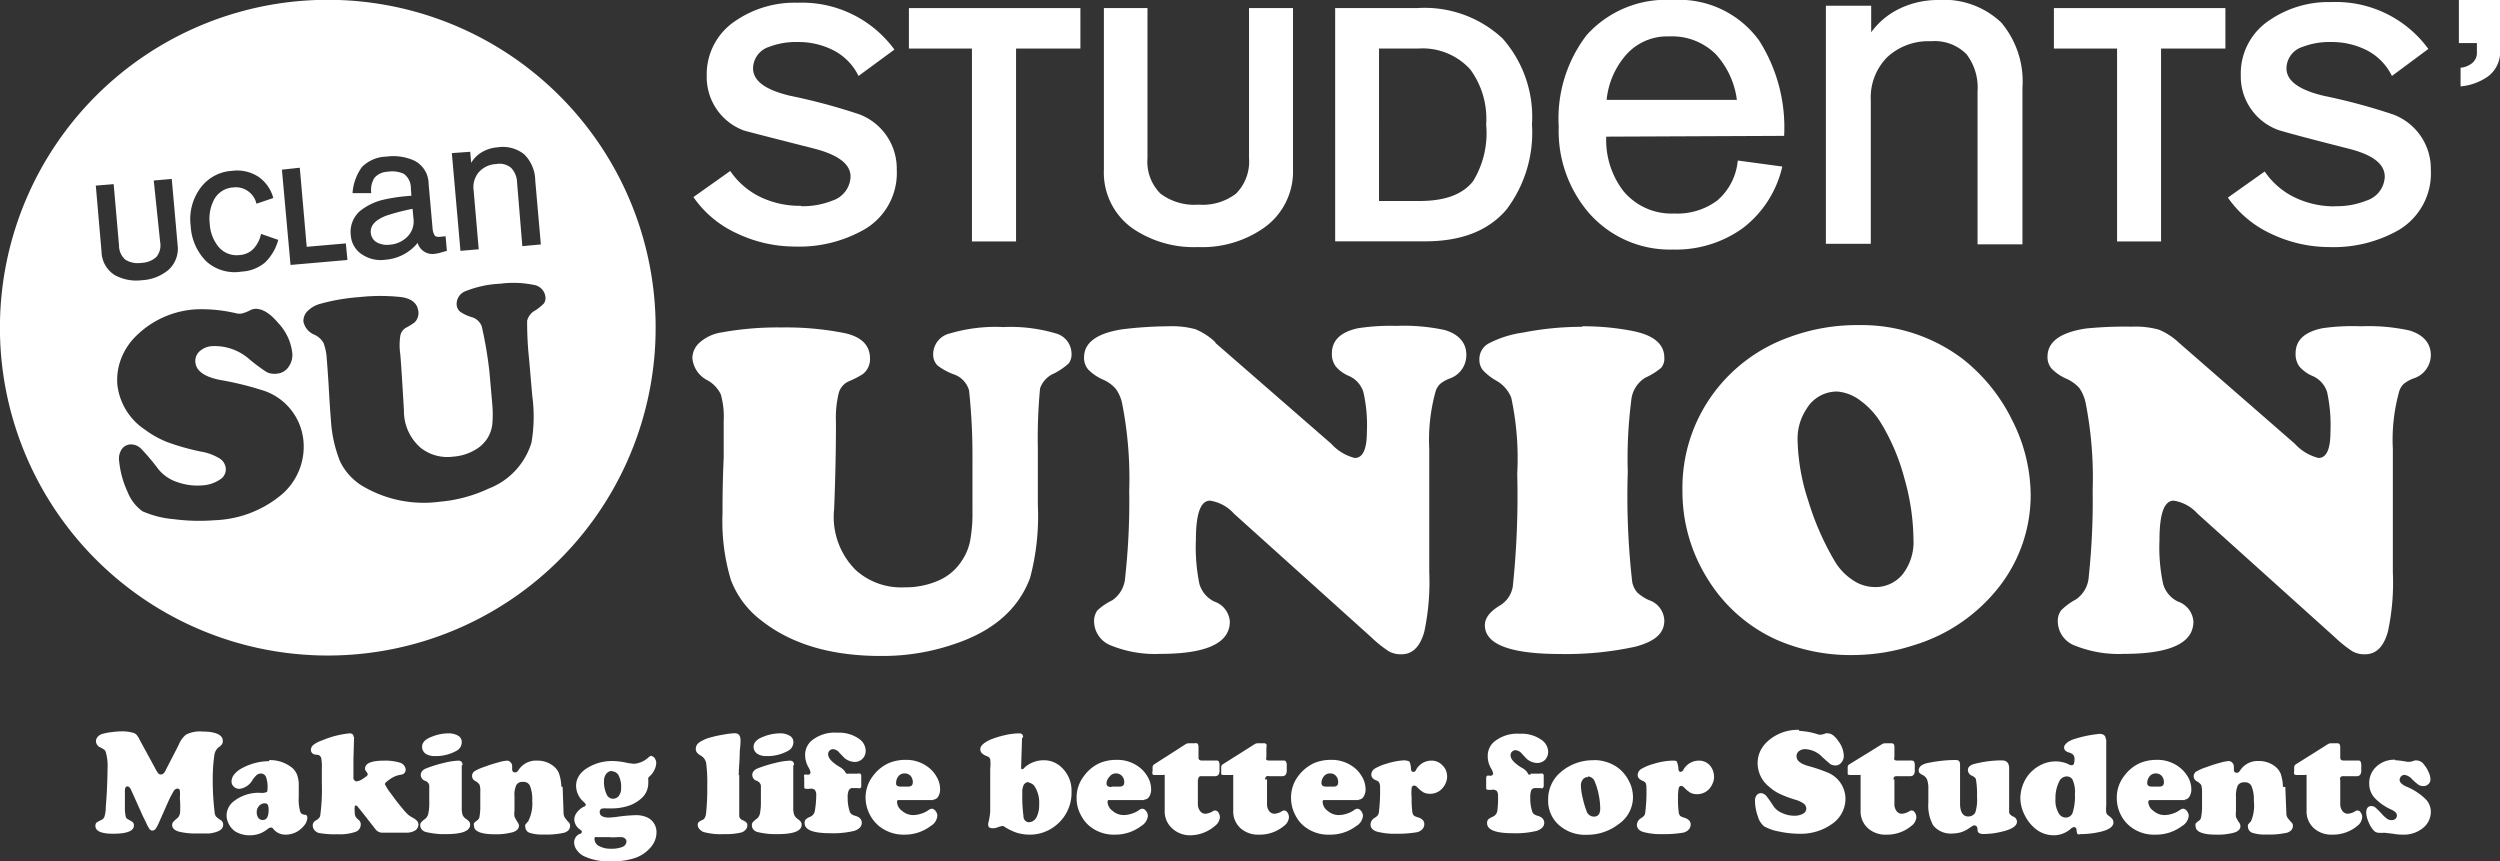 <svg id="Layer_1" data-name="Layer 1" xmlns="http://www.w3.org/2000/svg" viewBox="0 0 191.55 66"><rect x="0" y="0" width="191.55" height="66" fill="#333333" stroke="none"/><defs><style>.cls-1{fill:#fff;}</style></defs><title>Union Logo_White</title><path class="cls-1" d="M32.63,21.83a.92.92,0,0,0,.5.76,1.66,1.66,0,0,0,.94.16,2.11,2.11,0,0,0,1.37-.62,1.66,1.66,0,0,0,.46-1.39L35.83,20a16.55,16.55,0,0,0-2,.52Q32.56,21,32.63,21.83Z" transform="translate(-4.22 -4)"/><path class="cls-1" d="M54.36,26.93a25.12,25.12,0,1,0-22.83,27.2A25.11,25.11,0,0,0,54.36,26.93ZM40.25,15.63l.07.85a2.33,2.33,0,0,1,.77-.79,2.71,2.71,0,0,1,1.24-.4,2.62,2.62,0,0,1,2.05.53,2.86,2.86,0,0,1,.85,2l.43,4.91-1.42.13L43.84,18a1.69,1.69,0,0,0-.45-1.13,1.36,1.36,0,0,0-1.15-.3,1.88,1.88,0,0,0-1.33.62,1.77,1.77,0,0,0-.4,1.4l.39,4.51-1.4.12-.66-7.49ZM35.7,18.41a1.33,1.33,0,0,0-.54-1.09,2.13,2.13,0,0,0-1.25-.16,1.37,1.37,0,0,0-1,.47,1.71,1.71,0,0,0-.24,1.17l-1.44,0a3.87,3.87,0,0,1,.72-2A2.73,2.73,0,0,1,33.82,16a3.91,3.91,0,0,1,2.15.31,2,2,0,0,1,1.09,1.77l.3,3.37a1.32,1.32,0,0,0,.13.53c.06.13.19.18.39.17l.48-.05.1,1.12-.39.11a2.48,2.48,0,0,1-.49.11,1.18,1.18,0,0,1-1.36-.83,3.51,3.51,0,0,1-2.47,1.29A2.55,2.55,0,0,1,32,23.52a1.88,1.88,0,0,1-.9-1.48,2.12,2.12,0,0,1,.69-1.86,4.48,4.48,0,0,1,1.86-.89A13.44,13.44,0,0,1,35.74,19Zm-8.51-1.56.53,6.06,3-.26.12,1.27-4.36.38L25.82,17Zm-7.66,1.62A3.23,3.23,0,0,1,22,17.09a3,3,0,0,1,2,.44,2.88,2.88,0,0,1,1.16,1.64l-1.29.44a1.61,1.61,0,0,0-.63-.95,1.57,1.57,0,0,0-1.12-.3,1.77,1.77,0,0,0-1.5.94,3.13,3.13,0,0,0-.33,1.83,3.07,3.07,0,0,0,.64,1.74,1.81,1.81,0,0,0,1.66.67,1.59,1.59,0,0,0,1.07-.5,2.33,2.33,0,0,0,.56-1.12l1.32.46a3.77,3.77,0,0,1-1,1.72,3,3,0,0,1-1.81.71A3.23,3.23,0,0,1,20,24a4.16,4.16,0,0,1-1.17-2.7A4,4,0,0,1,19.53,18.47ZM12,23.29l-.44-5.07,1.37-.11.41,4.71a1.42,1.42,0,0,0,.49,1.08,1.8,1.8,0,0,0,1.23.24,1.77,1.77,0,0,0,1.14-.45,1.4,1.4,0,0,0,.29-1.15L16,17.83l1.38-.12.45,5.07a2.18,2.18,0,0,1-.74,1.93,3.44,3.44,0,0,1-2,.76,3.43,3.43,0,0,1-2.09-.4A2.17,2.17,0,0,1,12,23.29ZM25.84,41.86a8.45,8.45,0,0,1-5.18,2,14.92,14.92,0,0,1-3.11-.08,7.46,7.46,0,0,1-2.42-.61A3.3,3.3,0,0,1,14,41.7a7.26,7.26,0,0,1-.65-2.36,1.31,1.31,0,0,1,.16-.86.87.87,0,0,1,.69-.43,1.12,1.12,0,0,1,.87.37,16.86,16.86,0,0,1,1.27,1.51,3.08,3.08,0,0,0,1.44,1,4.61,4.61,0,0,0,1.94.26,2.66,2.66,0,0,0,1.34-.44.91.91,0,0,0,.46-.85A1,1,0,0,0,21,39.1a4,4,0,0,0-1.39-.5,17.83,17.83,0,0,1-2.58-.73,7.41,7.41,0,0,1-1.69-.94,4.78,4.78,0,0,1-2.13-3.47,4.53,4.53,0,0,1,.3-2,4.92,4.92,0,0,1,1.18-1.76,7.11,7.11,0,0,1,4.55-2,11.52,11.52,0,0,1,3.14.32,1.3,1.3,0,0,0,.37,0,2.85,2.85,0,0,0,.66-.26,1,1,0,0,1,.39-.1c.51,0,1.08.31,1.72,1.07A4,4,0,0,1,26.61,31a1.55,1.55,0,0,1-.28,1.11,1.18,1.18,0,0,1-.9.52,1.39,1.39,0,0,1-.76-.11,13.57,13.57,0,0,1-1.35-1,4,4,0,0,0-2.81-1,1.55,1.55,0,0,0-1,.4,1,1,0,0,0-.32.84c.06.66.69,1.11,1.88,1.35a23.58,23.58,0,0,1,3.12.75,4.49,4.49,0,0,1,3.28,3.92A4.83,4.83,0,0,1,25.84,41.86ZM45.91,27.23a3.78,3.78,0,0,1-.67.55,1.22,1.22,0,0,0-.63.8,25.84,25.84,0,0,0,.15,2.94L45,34.31a11.82,11.82,0,0,1-.06,3.61,5.49,5.49,0,0,1-3.29,3.52,11,11,0,0,1-3.72,1,9.21,9.21,0,0,1-6-1.24,4.52,4.52,0,0,1-1.66-1.86,10.15,10.15,0,0,1-.7-3.23c-.05-.56-.11-1.47-.18-2.75-.06-.9-.1-1.5-.13-1.78a4.1,4.1,0,0,0-.25-1.3,1.53,1.53,0,0,0-.69-.63,1.39,1.39,0,0,1-.85-1,1.05,1.05,0,0,1,.32-.82,2.18,2.18,0,0,1,1-.56,15.34,15.34,0,0,1,3-.51,14.85,14.85,0,0,1,3.15,0c.83.11,1.28.49,1.34,1.14a1,1,0,0,1-.29.8,5,5,0,0,1-.66.41.89.89,0,0,0-.44.63,4.84,4.84,0,0,0,0,1.41c.06.66.15,2.09.28,4.3a3.71,3.71,0,0,0,1.33,2.9,3.31,3.31,0,0,0,2.42.64,3.84,3.84,0,0,0,1.63-.48,2.68,2.68,0,0,0,1.06-1,2.6,2.6,0,0,0,.33-1,8.48,8.48,0,0,0,0-1.51l-.22-2.51A30.56,30.56,0,0,0,41.13,29a1.16,1.16,0,0,0-.8-.71,3.13,3.13,0,0,1-.86-.41.79.79,0,0,1-.26-.52,1.05,1.05,0,0,1,.73-1.07,8,8,0,0,1,2.59-.55,7.81,7.81,0,0,1,2.6.09,1.05,1.05,0,0,1,.88.91A.78.78,0,0,1,45.91,27.23Z" transform="translate(-4.22 -4)"/><path class="cls-1" d="M65.59,19.8A6.16,6.16,0,0,0,68,19.37a2,2,0,0,0,1.39-1.83c0-1-1-1.7-2.85-2.17Q61.66,14.13,61.22,14a4.36,4.36,0,0,1-2.85-4.19,4.9,4.9,0,0,1,2.2-4.21,8,8,0,0,1,4.75-1.39,8.77,8.77,0,0,1,7.43,3.59L70,9.82a4.35,4.35,0,0,0-1.89-1.95,5.92,5.92,0,0,0-2.79-.65,5.71,5.71,0,0,0-2.17.37,1.75,1.75,0,0,0-1.23,1.65c0,.95.94,1.65,2.85,2.1a45.91,45.91,0,0,1,5.32,1.43A4.45,4.45,0,0,1,72.93,17a5,5,0,0,1-2.5,4.59,10.08,10.08,0,0,1-5.34,1.3,10.33,10.33,0,0,1-4.39-1,8.15,8.15,0,0,1-3.35-2.79l2.82-2a5.9,5.9,0,0,0,2.32,2,7,7,0,0,0,3.1.67" transform="translate(-4.22 -4)"/><polygon class="cls-1" points="69.64 3.72 69.64 0.62 82.78 0.62 82.78 3.72 77.85 3.72 77.85 18.5 74.47 18.5 74.47 3.72 69.64 3.72"/><path class="cls-1" d="M96,22.93a8.31,8.31,0,0,1-5-1.43A5.24,5.24,0,0,1,88.8,17V4.62h3.34V16.11a3.46,3.46,0,0,0,1,2.73,4.32,4.32,0,0,0,2.91.84,4.22,4.22,0,0,0,2.87-.84,3.49,3.49,0,0,0,1-2.73V4.62h3.37V17A5.27,5.27,0,0,1,101,21.5a8.24,8.24,0,0,1-5,1.43" transform="translate(-4.22 -4)"/><path class="cls-1" d="M112.8,4.62a8.76,8.76,0,0,1,6.54,2.32,9.07,9.07,0,0,1,2.26,6.6,9.77,9.77,0,0,1-1.95,6.51q-2.07,2.44-6.23,2.44h-6.9V4.62ZM113,19.4c1.94,0,3.3-.51,4.09-1.52a7.06,7.06,0,0,0,1-4.34,6.4,6.4,0,0,0-1.21-4.21,4.92,4.92,0,0,0-4-1.61h-3V19.4Z" transform="translate(-4.22 -4)"/><path class="cls-1" d="M137.37,16.3l3.41.46a8.22,8.22,0,0,1-3,4.7,8.76,8.76,0,0,1-5.38,1.66A8.25,8.25,0,0,1,126,20.36a9.63,9.63,0,0,1-2.35-6.66,10.5,10.5,0,0,1,2.13-7A8.17,8.17,0,0,1,132.38,4,7.57,7.57,0,0,1,139,7.1a12.38,12.38,0,0,1,1.92,7.31l-13.63.06a6.42,6.42,0,0,0,1.3,4.15,4.78,4.78,0,0,0,3.91,1.74,5.11,5.11,0,0,0,3.3-1,4.55,4.55,0,0,0,1.56-3M127.3,11.65h10a6.39,6.39,0,0,0-1.62-3.5,4.76,4.76,0,0,0-3.57-1.36,4.2,4.2,0,0,0-3.28,1.39,6.16,6.16,0,0,0-1.51,3.47" transform="translate(-4.22 -4)"/><path class="cls-1" d="M147.59,4.44V6.85h-.25a5.74,5.74,0,0,1,2.27-2.11A6.75,6.75,0,0,1,152.7,4a6.39,6.39,0,0,1,4.85,1.72,7,7,0,0,1,1.63,5v12h-3.44l0-11.71a4.22,4.22,0,0,0-.84-2.85,3.42,3.42,0,0,0-2.72-1,4.64,4.64,0,0,0-3.35,1.21,4.38,4.38,0,0,0-1.27,3.31v11h-3.44V4.44Z" transform="translate(-4.22 -4)"/><polygon class="cls-1" points="157.37 3.72 157.37 0.62 170.51 0.62 170.51 3.72 165.58 3.72 165.58 18.5 162.21 18.5 162.21 3.72 157.37 3.72"/><path class="cls-1" d="M183.13,19.8a6.14,6.14,0,0,0,2.41-.43,2,2,0,0,0,1.4-1.83c0-1-.95-1.7-2.85-2.17-3.27-.83-5-1.3-5.33-1.42a4.36,4.36,0,0,1-2.85-4.19,4.88,4.88,0,0,1,2.2-4.21,8,8,0,0,1,4.74-1.39,8.76,8.76,0,0,1,7.43,3.59l-2.79,2.07a4.35,4.35,0,0,0-1.89-1.95,5.92,5.92,0,0,0-2.79-.65,5.66,5.66,0,0,0-2.16.37,1.74,1.74,0,0,0-1.24,1.65q0,1.42,2.85,2.1a45.91,45.91,0,0,1,5.32,1.43A4.44,4.44,0,0,1,190.47,17,5.05,5.05,0,0,1,188,21.63a10.07,10.07,0,0,1-5.33,1.3,10.34,10.34,0,0,1-4.4-1,8.22,8.22,0,0,1-3.35-2.79l2.82-2a5.86,5.86,0,0,0,2.33,2,7,7,0,0,0,3.1.67" transform="translate(-4.22 -4)"/><path class="cls-1" d="M83.74,38.33v4.35a18.49,18.49,0,0,1-.59,5.58c-.84,2.3-2.7,4-5.56,5a16.94,16.94,0,0,1-5.88,1q-5.73,0-9.17-2.73a7,7,0,0,1-2.32-3.1,15.58,15.58,0,0,1-.64-5.1c0-.86,0-2.29.09-4.28,0-1.4,0-2.33,0-2.78a6.39,6.39,0,0,0-.22-2.05,2.46,2.46,0,0,0-1-1.07,2.11,2.11,0,0,1-1.18-1.71,1.62,1.62,0,0,1,.6-1.23,3.23,3.23,0,0,1,1.58-.73,24,24,0,0,1,4.63-.39,22.94,22.94,0,0,1,4.89.44c1.27.29,1.91.93,1.91,1.95a1.45,1.45,0,0,1-.56,1.19,7.49,7.49,0,0,1-1.07.55,1.36,1.36,0,0,0-.77.91,8,8,0,0,0-.21,2.18c0,1,0,3.27-.14,6.7a5.74,5.74,0,0,0,1.66,4.67A5.18,5.18,0,0,0,73.54,49a6.24,6.24,0,0,0,2.59-.52A4,4,0,0,0,77.89,47a4.21,4.21,0,0,0,.66-1.55,11.91,11.91,0,0,0,.18-2.34V39.2a47.17,47.17,0,0,0-.26-5.28,1.82,1.82,0,0,0-1.15-1.23A4.57,4.57,0,0,1,76.05,32a1.17,1.17,0,0,1-.33-.84A1.64,1.64,0,0,1,77,29.55a12.25,12.25,0,0,1,4.09-.49,12.11,12.11,0,0,1,4,.48,1.62,1.62,0,0,1,1.23,1.53,1.18,1.18,0,0,1-.21.77,5.12,5.12,0,0,1-1.12.77,1.92,1.92,0,0,0-1.08,1.15,39.57,39.57,0,0,0-.17,4.57" transform="translate(-4.22 -4)"/><path class="cls-1" d="M97.34,30.27,106.22,38a3.62,3.62,0,0,0,1.8,1.09q.93,0,.93-2a11.36,11.36,0,0,0-.27-3.06,2,2,0,0,0-1.12-1.23,2.68,2.68,0,0,1-1-.73,1.6,1.6,0,0,1-.29-1c0-1,.69-1.64,2-1.92a16.12,16.12,0,0,1,2.93-.18,14.75,14.75,0,0,1,3.73.32c1.09.33,1.64,1,1.64,1.89A1.89,1.89,0,0,1,115.3,33a2.62,2.62,0,0,0-.73.41,1.35,1.35,0,0,0-.34.53,13.82,13.82,0,0,0-.5,4.46v5.81c0,.89,0,2.11,0,3.66a18.24,18.24,0,0,1-.38,4.53c-.32,1.15-.9,1.73-1.74,1.73a1.85,1.85,0,0,1-1-.24,9.2,9.2,0,0,1-1.33-1.07L98.77,43.36a3.09,3.09,0,0,0-1.84-1c-.72,0-1.08,1-1.08,3a14,14,0,0,0,.27,3.39,2.17,2.17,0,0,0,1.14,1.34,1.75,1.75,0,0,1,1.19,1.53q0,2.48-5.33,2.48a8.94,8.94,0,0,1-3.74-.63,2,2,0,0,1-1.33-1.8,1.42,1.42,0,0,1,.25-.9A4.61,4.61,0,0,1,89.43,50a2.27,2.27,0,0,0,1-1.76,52.47,52.47,0,0,0,.31-6.62,29.69,29.69,0,0,0-.54-6.7,2.9,2.9,0,0,0-.5-1.14,2.77,2.77,0,0,0-1-.71,3.49,3.49,0,0,1-1.11-.77,1.36,1.36,0,0,1-.31-.91q0-1.71,2.94-2.16A30,30,0,0,1,93.72,29a6.92,6.92,0,0,1,2.08.22,4.93,4.93,0,0,1,1.54,1" transform="translate(-4.22 -4)"/><path class="cls-1" d="M125.48,29a19.53,19.53,0,0,1,3.83.36c1.62.32,2.43,1,2.43,2.05a1.09,1.09,0,0,1-.24.77,5.23,5.23,0,0,1-1.22.76,2.3,2.3,0,0,0-1.08,1.8,35,35,0,0,0-.26,5.42,58.3,58.3,0,0,0,.34,8.43,1.76,1.76,0,0,0,.38.8,3.22,3.22,0,0,0,.9.59,1.71,1.71,0,0,1,1.18,1.56c0,1-.73,1.6-2.18,2a24.88,24.88,0,0,1-5.76.57q-5.8,0-5.81-2.21,0-.81,1.14-1.5a2.08,2.08,0,0,0,1-1.46,66.3,66.3,0,0,0,.34-8.63,22.16,22.16,0,0,0-.46-5.85,2.63,2.63,0,0,0-1.19-1.32,4.18,4.18,0,0,1-1-.8,1.29,1.29,0,0,1-.25-.82,1.36,1.36,0,0,1,.74-1.22,8.21,8.21,0,0,1,2.61-.82,23.45,23.45,0,0,1,4.51-.44" transform="translate(-4.22 -4)"/><path class="cls-1" d="M146.64,28.91a12.84,12.84,0,0,1,8,2.62,13.56,13.56,0,0,1,3.76,4.68,12.76,12.76,0,0,1,1.41,5.7A11.42,11.42,0,0,1,157,49.44a13.09,13.09,0,0,1-6.16,4,15.16,15.16,0,0,1-4.68.75A14.11,14.11,0,0,1,140.3,53,12,12,0,0,1,135,48.26a12.55,12.55,0,0,1-1.87-6.69,12.17,12.17,0,0,1,2.41-7.48,12.37,12.37,0,0,1,5.76-4.25,14.89,14.89,0,0,1,5.38-.93M145,34a2.7,2.7,0,0,0-2.37,1.34,4.11,4.11,0,0,0-.68,2.37,15.9,15.9,0,0,0,.82,4.66,21.11,21.11,0,0,0,2.07,4.7,4.41,4.41,0,0,0,1.36,1.39,3,3,0,0,0,1.65.52A2.67,2.67,0,0,0,150,48a4,4,0,0,0,.83-2.67,17.6,17.6,0,0,0-.69-4.66,16.07,16.07,0,0,0-1.8-4.26,5.92,5.92,0,0,0-1.57-1.71A3.38,3.38,0,0,0,145,34" transform="translate(-4.22 -4)"/><path class="cls-1" d="M171.18,30.27,180.05,38a3.67,3.67,0,0,0,1.81,1.09c.61,0,.92-.66.92-2a11.93,11.93,0,0,0-.26-3.06,2,2,0,0,0-1.13-1.23,2.68,2.68,0,0,1-1-.73,1.59,1.59,0,0,1-.28-1c0-1,.68-1.64,2.05-1.92A16,16,0,0,1,185.1,29a14.69,14.69,0,0,1,3.73.32c1.09.33,1.64,1,1.64,1.89A1.89,1.89,0,0,1,189.13,33a2.62,2.62,0,0,0-.73.41,1.35,1.35,0,0,0-.34.53,13.82,13.82,0,0,0-.5,4.46v5.81c0,.89,0,2.11,0,3.66a17.76,17.76,0,0,1-.38,4.53c-.32,1.15-.9,1.73-1.74,1.73a1.85,1.85,0,0,1-1-.24,9.8,9.8,0,0,1-1.33-1.07L172.6,43.36a3.1,3.1,0,0,0-1.83-1c-.73,0-1.09,1-1.09,3a13.37,13.37,0,0,0,.28,3.39,2.15,2.15,0,0,0,1.13,1.34,1.75,1.75,0,0,1,1.19,1.53q0,2.48-5.33,2.48a9,9,0,0,1-3.74-.63,2,2,0,0,1-1.32-1.8,1.36,1.36,0,0,1,.25-.9,4.5,4.5,0,0,1,1.12-.83,2.27,2.27,0,0,0,1-1.76,54.87,54.87,0,0,0,.3-6.62,29.69,29.69,0,0,0-.54-6.7,3.06,3.06,0,0,0-.49-1.14,3,3,0,0,0-1-.71,3.56,3.56,0,0,1-1.12-.77,1.36,1.36,0,0,1-.31-.91q0-1.71,2.94-2.16a30.08,30.08,0,0,1,3.5-.14,6.89,6.89,0,0,1,2.07.22,5.07,5.07,0,0,1,1.55,1" transform="translate(-4.22 -4)"/><path class="cls-1" d="M17.08,65.49,16.41,67a2.7,2.7,0,0,1-.27.51.34.34,0,0,1-.24.13.28.28,0,0,1-.22-.11A3.24,3.24,0,0,1,15.4,67c-.14-.28-.27-.53-.36-.75l-.74-1.65c-.1-.24-.21-.35-.32-.35s-.18.1-.19.3c0,.43,0,.84,0,1.21a3.38,3.38,0,0,0,.06.79.39.39,0,0,0,.1.18l.35.2a.33.33,0,0,1,.18.32c0,.42-.53.63-1.6.63-.9,0-1.35-.2-1.35-.61a.37.37,0,0,1,.07-.23,2.17,2.17,0,0,1,.36-.2.52.52,0,0,0,.25-.23,2.44,2.44,0,0,0,.11-.57c0-.29.06-.78.09-1.46s.05-1.26.05-1.74a3.65,3.65,0,0,0-.14-1.23.45.45,0,0,0-.11-.17l-.25-.15a.56.56,0,0,1-.39-.49.54.54,0,0,1,.14-.35.76.76,0,0,1,.4-.23,3.63,3.63,0,0,1,.65-.12,5,5,0,0,1,.7-.06,2.9,2.9,0,0,1,1,.12.49.49,0,0,1,.23.15,1.69,1.69,0,0,1,.24.39l1.16,2.13a2.56,2.56,0,0,0,.26.43.24.24,0,0,0,.2.08.3.3,0,0,0,.2-.08,1,1,0,0,0,.2-.32l.79-1.53.19-.38a1.88,1.88,0,0,1,.54-.74,2.29,2.29,0,0,1,1.24-.24c1,0,1.58.24,1.58.71a.45.45,0,0,1-.06.26.88.88,0,0,1-.26.24.9.9,0,0,0-.32.57,12.15,12.15,0,0,0-.13,1.87,20,20,0,0,0,.14,2.49.78.78,0,0,0,.1.36,2.12,2.12,0,0,0,.36.28.4.4,0,0,1,.2.36c0,.26-.17.44-.52.55a2.42,2.42,0,0,1-.56.12c-.2,0-.5,0-.91,0a5.31,5.31,0,0,1-1.4-.14c-.34-.1-.52-.27-.52-.51a.38.38,0,0,1,.07-.22,2.52,2.52,0,0,1,.35-.32.7.7,0,0,0,.19-.45A7.27,7.27,0,0,0,18,65.15a3.18,3.18,0,0,0,0-.59.18.18,0,0,0-.18-.14.37.37,0,0,0-.3.21,7.66,7.66,0,0,0-.44.86" transform="translate(-4.22 -4)"/><path class="cls-1" d="M24.83,62.24a2.68,2.68,0,0,1,1.64.49,1.35,1.35,0,0,1,.5.6,2.33,2.33,0,0,1,.14.93v.83a3.26,3.26,0,0,0,.12,1.12c.05.08.08.13.12.15a.63.63,0,0,0,.24.07c.12,0,.18.09.18.23a1,1,0,0,1-.22.56,2,2,0,0,1-.55.49,1.79,1.79,0,0,1-.88.24,1.19,1.19,0,0,1-.93-.4A.3.3,0,0,0,25,67.4a.56.56,0,0,0-.3.14A2.1,2.1,0,0,1,23.4,68a2.13,2.13,0,0,1-1.18-.31,1.51,1.51,0,0,1-.46-.54,1.45,1.45,0,0,1-.18-.69,1.4,1.4,0,0,1,.47-1,3.07,3.07,0,0,1,2.18-.71.83.83,0,0,0,.41-.06c.06,0,.08-.15.08-.3a2.24,2.24,0,0,0-.12-.86.41.41,0,0,0-.4-.26.47.47,0,0,0-.3.1,2.27,2.27,0,0,0-.32.37,1.34,1.34,0,0,1-1,.7.6.6,0,0,1-.44-.16.54.54,0,0,1-.18-.42.89.89,0,0,1,.22-.54,1.84,1.84,0,0,1,.58-.46,4.42,4.42,0,0,1,2.11-.54m-.38,3.23a.56.56,0,0,0-.42.2.68.68,0,0,0-.18.48.73.73,0,0,0,.12.43.42.42,0,0,0,.34.17c.3,0,.45-.26.45-.76a.94.94,0,0,0-.06-.41.27.27,0,0,0-.25-.11" transform="translate(-4.22 -4)"/><path class="cls-1" d="M31.35,60.46,31.3,62.2c0,.18,0,.44,0,.77s0,.6,0,.67.11.23.24.23a1.1,1.1,0,0,0,.51-.22c.23-.14.35-.25.35-.32a.53.53,0,0,0-.12-.22.32.32,0,0,1-.09-.22c0-.41.49-.61,1.48-.61a3.84,3.84,0,0,1,1.21.16.63.63,0,0,1,.3.21.51.51,0,0,1,.12.32.37.37,0,0,1-.24.36l-.33.07a1.91,1.91,0,0,0-.63.3c-.26.18-.39.3-.39.38a3.78,3.78,0,0,0,.47.73c.31.44.61.82.88,1.14a4.14,4.14,0,0,0,.41.45,1.82,1.82,0,0,0,.41.27c.26.15.4.31.4.5a.54.54,0,0,1-.25.46,1.29,1.29,0,0,1-.7.17H33.52a.65.65,0,0,1-.52-.25l-.93-1.19-.45-.56a.21.21,0,0,0-.14-.09s-.07,0-.08.1a1.67,1.67,0,0,0,0,.39.84.84,0,0,0,.06.36,1,1,0,0,0,.25.27.43.43,0,0,1,.15.35.59.59,0,0,1-.41.56,3.71,3.71,0,0,1-1.36.18,6.8,6.8,0,0,1-1.45-.1.67.67,0,0,1-.33-.22.59.59,0,0,1-.13-.36.44.44,0,0,1,.23-.37,1,1,0,0,0,.26-.2.41.41,0,0,0,.09-.21,14.7,14.7,0,0,0,.12-2.41V62.83a3.09,3.09,0,0,0-.06-.79.34.34,0,0,0-.32-.21c-.3,0-.46-.17-.46-.38a.51.51,0,0,1,.21-.39,2.26,2.26,0,0,1,.65-.33A7.13,7.13,0,0,1,31,60.19c.21,0,.31.09.31.27" transform="translate(-4.22 -4)"/><path class="cls-1" d="M39.6,62.63v3.24a1.93,1.93,0,0,0,.06.56.74.74,0,0,0,.29.33,1,1,0,0,1,.23.21.38.38,0,0,1,.06.22q0,.72-1.83.72a5.84,5.84,0,0,1-1.55-.16.61.61,0,0,1-.32-.19.47.47,0,0,1-.12-.32.32.32,0,0,1,.07-.23,1.32,1.32,0,0,1,.31-.27.72.72,0,0,0,.24-.42,3.72,3.72,0,0,0,.07-.86c0-.13,0-.36,0-.69s0-.54,0-.59a.45.45,0,0,0-.31-.35.48.48,0,0,1-.34-.45c0-.23.15-.41.45-.52a9.59,9.59,0,0,1,1.34-.41,5.28,5.28,0,0,1,1.1-.17c.2,0,.31.12.31.35m-1.11-2.44a1.44,1.44,0,0,1,.77.18.55.55,0,0,1,.28.49.75.75,0,0,1-.43.68,3.24,3.24,0,0,1-1.64.39,1.25,1.25,0,0,1-.65-.15.64.64,0,0,1-.32-.56q0-.48.69-.75a3.43,3.43,0,0,1,1.3-.28" transform="translate(-4.22 -4)"/><path class="cls-1" d="M47.33,64.3l.07,2a.74.74,0,0,0,.08.32,2.7,2.7,0,0,0,.34.41.37.37,0,0,1,.08.25c0,.25-.15.42-.44.52a6,6,0,0,1-1.57.14,3.12,3.12,0,0,1-1.09-.13.48.48,0,0,1-.33-.46.24.24,0,0,1,0-.16,1.79,1.79,0,0,1,.22-.26A3,3,0,0,0,45,65.34a2.72,2.72,0,0,0-.18-1.14.52.52,0,0,0-.53-.29.53.53,0,0,0-.51.24,1.78,1.78,0,0,0-.14.86v1.11a1.53,1.53,0,0,0,0,.45,3.59,3.59,0,0,0,.27.48.35.35,0,0,1,.07.23c0,.21-.16.38-.46.48a4.91,4.91,0,0,1-1.43.16c-1,0-1.55-.22-1.55-.64a.36.36,0,0,1,0-.21,1,1,0,0,1,.23-.2.51.51,0,0,0,.18-.24,5.14,5.14,0,0,0,.07-.67c0-.42,0-.87,0-1.33a1.37,1.37,0,0,0-.06-.51,1,1,0,0,0-.34-.29.42.42,0,0,1-.23-.37.44.44,0,0,1,.19-.37,3.87,3.87,0,0,1,.8-.35,10,10,0,0,1,1-.32,3.31,3.31,0,0,1,.68-.14.36.36,0,0,1,.28.13.4.4,0,0,1,.12.29,1.13,1.13,0,0,1,0,.14v.08c0,.17.07.26.22.26s.19-.07.29-.21a1.58,1.58,0,0,1,1.39-.69,1.93,1.93,0,0,1,1.2.37,1.35,1.35,0,0,1,.49.61,3.43,3.43,0,0,1,.18,1" transform="translate(-4.22 -4)"/><path class="cls-1" d="M54.15,61.94a.3.3,0,0,1,.24.17.57.57,0,0,1,.11.36,1.23,1.23,0,0,1-.14.52,1.43,1.43,0,0,1-.34.47c-.09.07-.13.13-.13.17a1.13,1.13,0,0,0,0,.14,1.65,1.65,0,0,1,0,.21,1.55,1.55,0,0,1-.45,1.12,2.83,2.83,0,0,1-1,.62,4.2,4.2,0,0,1-1.4.22l-.36,0a1,1,0,0,0-.22,0c-.2,0-.29.1-.29.3a.34.34,0,0,0,.19.3,1.07,1.07,0,0,0,.52.1,5.25,5.25,0,0,0,.66-.06,11.37,11.37,0,0,1,1.35-.12,2,2,0,0,1,1,.21,1.24,1.24,0,0,1,.63,1.12,1.73,1.73,0,0,1-.41,1.09,2.76,2.76,0,0,1-1.44.92A5.69,5.69,0,0,1,51,70a4.57,4.57,0,0,1-2-.38,1.47,1.47,0,0,1-.57-.47,1,1,0,0,1-.22-.6.72.72,0,0,1,.12-.4.7.7,0,0,1,.31-.26c.11,0,.16-.1.16-.15s0-.1-.14-.18a1,1,0,0,1-.44-.77.93.93,0,0,1,.21-.55,1.52,1.52,0,0,1,.54-.44c.08,0,.13-.09.13-.14s-.06-.13-.17-.23a1.64,1.64,0,0,1-.57-1.24,1.41,1.41,0,0,1,.2-.71,1.85,1.85,0,0,1,.57-.58,3.57,3.57,0,0,1,2-.59,5.14,5.14,0,0,1,1,.11,4,4,0,0,0,.69.1A1.85,1.85,0,0,0,53.94,62a.48.48,0,0,1,.21-.1m-4.24,6.23c-.09,0-.14,0-.14.16a.62.62,0,0,0,.36.54,1.87,1.87,0,0,0,.92.2,2.2,2.2,0,0,0,.86-.14.47.47,0,0,0,.31-.41.29.29,0,0,0-.12-.24.43.43,0,0,0-.29-.1l-.26,0a3.73,3.73,0,0,1-.69,0l-.55,0-.32,0h-.08m1.21-5.07a.54.54,0,0,0-.44.21.84.84,0,0,0-.18.56,2.17,2.17,0,0,0,.19,1,.54.54,0,0,0,.48.36.56.56,0,0,0,.47-.23.93.93,0,0,0,.17-.6,1.85,1.85,0,0,0-.18-.93.57.57,0,0,0-.51-.34" transform="translate(-4.22 -4)"/><path class="cls-1" d="M60.86,63.38v1.79c0,.79,0,1.25,0,1.38a.42.42,0,0,0,.28.3,1,1,0,0,1,.27.17.29.29,0,0,1,.07.22.46.46,0,0,1-.13.33.7.7,0,0,1-.35.22,5.3,5.3,0,0,1-1.35.12,4.91,4.91,0,0,1-1.52-.16.75.75,0,0,1-.32-.23.47.47,0,0,1-.13-.32.24.24,0,0,1,.07-.2.87.87,0,0,1,.3-.18q.22-.09.27-.51a18.14,18.14,0,0,0,.09-2.07,11.88,11.88,0,0,0-.08-1.75.83.83,0,0,0-.39-.58,1,1,0,0,1-.32-.25.48.48,0,0,1-.09-.29.6.6,0,0,1,.26-.48,2.78,2.78,0,0,1,.84-.38,8.24,8.24,0,0,1,1-.22,6.25,6.25,0,0,1,.89-.11c.29,0,.44.18.44.55a7.6,7.6,0,0,1-.06.82c0,.66-.07,1.27-.08,1.83" transform="translate(-4.22 -4)"/><path class="cls-1" d="M65,62.63v3.24a1.58,1.58,0,0,0,.07.56.78.78,0,0,0,.28.33.81.81,0,0,1,.23.21.38.38,0,0,1,.06.22c0,.48-.61.72-1.82.72a5.92,5.92,0,0,1-1.56-.16.58.58,0,0,1-.31-.19.47.47,0,0,1-.12-.32.37.37,0,0,1,.06-.23,1.32,1.32,0,0,1,.31-.27.73.73,0,0,0,.25-.42,4.38,4.38,0,0,0,.07-.86q0-.19,0-.69c0-.34,0-.54,0-.59a.49.49,0,0,0-.31-.35.48.48,0,0,1-.35-.45c0-.23.15-.41.45-.52a10,10,0,0,1,1.34-.41,5.28,5.28,0,0,1,1.1-.17c.21,0,.31.12.31.35m-1.11-2.44a1.39,1.39,0,0,1,.77.18.54.54,0,0,1,.29.49.75.75,0,0,1-.43.68,3.25,3.25,0,0,1-1.65.39,1.21,1.21,0,0,1-.64-.15.63.63,0,0,1-.33-.56q0-.48.69-.75a3.47,3.47,0,0,1,1.3-.28" transform="translate(-4.22 -4)"/><path class="cls-1" d="M69.2,63.28h.69a.49.49,0,0,1,.25,0,.21.21,0,0,1,.07.18l0,.66c0,.14,0,.22-.06.26a.35.35,0,0,1-.22,0h-.35a.33.33,0,0,0-.32.16,1.25,1.25,0,0,0-.09.58,3.15,3.15,0,0,0,.14,1,.5.5,0,0,0,.14.25.9.9,0,0,0,.31.14c.33.1.49.28.49.54s-.19.48-.57.61a6.9,6.9,0,0,1-1.87.18c-1.3,0-1.94-.26-1.94-.77a.39.39,0,0,1,.08-.28,1.07,1.07,0,0,1,.35-.21.59.59,0,0,0,.36-.49,7.09,7.09,0,0,0,.1-1.17.63.63,0,0,0-.1-.39.46.46,0,0,0-.36-.1,1.4,1.4,0,0,1-.38,0c-.06,0-.08-.08-.08-.15l0-.71a.32.32,0,0,1,0-.21.59.59,0,0,1,.27,0c.14,0,.21-.08.21-.2a1.19,1.19,0,0,0-.15-.36,1.89,1.89,0,0,1-.26-.92,1.43,1.43,0,0,1,.47-1.11,2.78,2.78,0,0,1,2-.63,2.65,2.65,0,0,1,1.69.49,1.14,1.14,0,0,1,.48.89.85.85,0,0,1-.24.61.82.82,0,0,1-.59.25,1.28,1.28,0,0,1-.77-.28c-.06-.05-.2-.2-.43-.44a.67.67,0,0,0-.47-.26.38.38,0,0,0-.38.39c0,.29.28.6.83.94a1.51,1.51,0,0,1,.35.25.72.72,0,0,1,.17.25s.08.06.17.06" transform="translate(-4.22 -4)"/><path class="cls-1" d="M75.74,65.3H73.12c-.11,0-.17,0-.17.15a.89.89,0,0,0,.39.68,1.29,1.29,0,0,0,.85.32,1.92,1.92,0,0,0,.59-.1,1.94,1.94,0,0,0,.54-.25.63.63,0,0,1,.3-.14.39.39,0,0,1,.28.18.55.55,0,0,1,.14.37,1,1,0,0,1-.5.77,3.27,3.27,0,0,1-2,.67,3,3,0,0,1-2-.68,2.89,2.89,0,0,1-1-2.14,2.71,2.71,0,0,1,.57-1.68,3.07,3.07,0,0,1,1.25-1,3.32,3.32,0,0,1,1.23-.23,2.77,2.77,0,0,1,1.8.6,2.39,2.39,0,0,1,.6.71,1.82,1.82,0,0,1,.26.92,1.05,1.05,0,0,1-.15.59.46.46,0,0,1-.39.23m-2.48-1h.57q.36,0,.36-.33a.73.73,0,0,0-.17-.49.59.59,0,0,0-.46-.19.58.58,0,0,0-.49.24.81.81,0,0,0-.16.47c0,.11,0,.19.08.23a.44.44,0,0,0,.27.07" transform="translate(-4.22 -4)"/><path class="cls-1" d="M82.53,60.52l-.07,2.18v.12c0,.07,0,.11.07.11s.1,0,.22-.15a2.21,2.21,0,0,1,1.44-.53,1.94,1.94,0,0,1,1.38.56,2.42,2.42,0,0,1,.75,1.84,3.18,3.18,0,0,1-1.21,2.6,3.14,3.14,0,0,1-2,.7,3.41,3.41,0,0,1-1-.15,4.49,4.49,0,0,1-1-.5.24.24,0,0,0-.14,0,1.49,1.49,0,0,0-.34.1.91.91,0,0,1-.35.06c-.22,0-.34-.08-.34-.23a.55.55,0,0,1,0-.16,4.66,4.66,0,0,0,.15-.9c0-.36,0-.92,0-1.7V62.89a3.11,3.11,0,0,0,0-.72.38.38,0,0,0-.25-.23,1.15,1.15,0,0,1-.4-.24.45.45,0,0,1-.11-.31c0-.24.27-.49.8-.73a7,7,0,0,1,1.08-.33,5,5,0,0,1,1.11-.14c.2,0,.3.11.29.33m.48,3.4a.47.47,0,0,0-.43.21,1.25,1.25,0,0,0-.11.63,11,11,0,0,0,.09,1.77A.45.45,0,0,0,83,67a.69.69,0,0,0,.62-.35,2,2,0,0,0,.22-1,2.33,2.33,0,0,0-.36-1.42.67.67,0,0,0-.5-.27" transform="translate(-4.22 -4)"/><path class="cls-1" d="M91.87,65.3H89.25c-.11,0-.17,0-.17.15a.89.89,0,0,0,.39.68,1.27,1.27,0,0,0,.85.32,2,2,0,0,0,.59-.1,1.94,1.94,0,0,0,.54-.25.56.56,0,0,1,.3-.14.41.41,0,0,1,.28.18.61.61,0,0,1,.14.37,1,1,0,0,1-.5.77,3.27,3.27,0,0,1-2,.67,2.93,2.93,0,0,1-2-.68,2.67,2.67,0,0,1-.63-.81,2.7,2.7,0,0,1-.33-1.33,2.65,2.65,0,0,1,.57-1.68,3,3,0,0,1,1.24-1,3.34,3.34,0,0,1,1.24-.23,2.77,2.77,0,0,1,1.8.6,2.39,2.39,0,0,1,.6.71,1.92,1.92,0,0,1,.26.92,1.05,1.05,0,0,1-.15.59.46.46,0,0,1-.39.23m-2.48-1H90q.36,0,.36-.33a.69.69,0,0,0-.18-.49.57.57,0,0,0-.45-.19.58.58,0,0,0-.49.24A.82.82,0,0,0,89,64a.26.26,0,0,0,.09.23.44.44,0,0,0,.27.07" transform="translate(-4.22 -4)"/><path class="cls-1" d="M96,63.71v1.88a.88.88,0,0,0,.17.55.51.51,0,0,0,.42.21,1.29,1.29,0,0,0,.57-.2.28.28,0,0,1,.17-.05.31.31,0,0,1,.25.16.66.66,0,0,1,.11.35.92.92,0,0,1-.38.67A2.92,2.92,0,0,1,95.4,68,2,2,0,0,1,94,67.44a1.73,1.73,0,0,1-.54-1.33V63.54c0-.09,0-.14,0-.16a.24.24,0,0,0-.15,0h-.58c-.11,0-.17,0-.2-.06a.38.38,0,0,1,0-.24V62.8a.27.27,0,0,1,.13-.24L95.09,61a.57.57,0,0,1,.24-.05h.45A.22.22,0,0,1,96,61s.05.12.05.25V62a.29.29,0,0,0,.06.22.35.35,0,0,0,.22.05h1c.14,0,.23,0,.27.07a.62.62,0,0,1,.06.33V63a.61.61,0,0,1-.08.36.32.32,0,0,1-.28.11h-1a.34.34,0,0,0-.21.05.3.3,0,0,0-.06.22" transform="translate(-4.22 -4)"/><path class="cls-1" d="M101.3,63.71v1.88a.88.88,0,0,0,.16.55.51.51,0,0,0,.42.21,1.26,1.26,0,0,0,.57-.2.3.3,0,0,1,.17-.05.31.31,0,0,1,.25.16.66.66,0,0,1,.11.35.89.89,0,0,1-.38.67,2.88,2.88,0,0,1-1.92.67,2,2,0,0,1-1.43-.51,1.73,1.73,0,0,1-.54-1.33V63.54c0-.09,0-.14,0-.16s-.07,0-.16,0H98q-.17,0-.21-.06s0-.11,0-.24V62.8a.26.26,0,0,1,.12-.24L100.38,61a.52.52,0,0,1,.23-.05h.45a.23.23,0,0,1,.19.07.44.44,0,0,1,0,.25V62a.35.35,0,0,0,0,.22.39.39,0,0,0,.23.05h1c.14,0,.22,0,.26.07a.52.52,0,0,1,.07.33V63a.61.61,0,0,1-.08.36.34.34,0,0,1-.29.11h-1a.21.21,0,0,0-.27.27" transform="translate(-4.22 -4)"/><path class="cls-1" d="M108.35,65.3h-2.62c-.12,0-.17,0-.17.15a.89.89,0,0,0,.39.68,1.27,1.27,0,0,0,.84.32,2,2,0,0,0,.6-.1,2.09,2.09,0,0,0,.54-.25.56.56,0,0,1,.3-.14.41.41,0,0,1,.28.18.61.61,0,0,1,.14.37,1,1,0,0,1-.5.77,3.28,3.28,0,0,1-2.05.67,2.92,2.92,0,0,1-2-.68,2.53,2.53,0,0,1-.63-.81,2.82,2.82,0,0,1-.33-1.33,2.7,2.7,0,0,1,.56-1.68,3.14,3.14,0,0,1,1.25-1,3.34,3.34,0,0,1,1.24-.23,2.79,2.79,0,0,1,1.8.6,2.39,2.39,0,0,1,.6.71,1.92,1.92,0,0,1,.26.92,1.05,1.05,0,0,1-.15.59.46.46,0,0,1-.39.23m-2.48-1h.57c.24,0,.35-.11.35-.33a.68.68,0,0,0-.17-.49.55.55,0,0,0-.45-.19.58.58,0,0,0-.49.24.82.82,0,0,0-.17.47.29.29,0,0,0,.08.23.5.5,0,0,0,.28.07" transform="translate(-4.22 -4)"/><path class="cls-1" d="M111.86,62.28a.55.55,0,0,1,.36.08,1.59,1.59,0,0,1,.11.54c0,.16.08.24.17.24s.15,0,.22-.16a1.33,1.33,0,0,1,1.16-.7,1.12,1.12,0,0,1,.83.33A1.43,1.43,0,0,1,115,63a1.48,1.48,0,0,1,.1.49,1.31,1.31,0,0,1-.12.53,1.45,1.45,0,0,1-.32.46,1.26,1.26,0,0,1-.88.34,1.14,1.14,0,0,1-.48-.1,2.64,2.64,0,0,1-.5-.41.33.33,0,0,0-.22-.12.2.2,0,0,0-.2.18,3.61,3.61,0,0,0,0,.74,7.22,7.22,0,0,0,.06,1.15.54.54,0,0,0,.11.23,1.12,1.12,0,0,0,.3.13c.34.1.5.28.5.52a.54.54,0,0,1-.16.4.78.78,0,0,1-.43.23,8.69,8.69,0,0,1-1.57.11,5.13,5.13,0,0,1-1.5-.17c-.31-.11-.46-.29-.46-.54a.62.62,0,0,1,.34-.52.9.9,0,0,0,.22-.19.52.52,0,0,0,.08-.24,12.78,12.78,0,0,0,.09-1.88.78.78,0,0,0-.06-.36.38.38,0,0,0-.22-.18q-.39-.15-.39-.45a.56.56,0,0,1,.27-.46,3.8,3.8,0,0,1,.91-.38,5.36,5.36,0,0,1,1.47-.26" transform="translate(-4.22 -4)"/><path class="cls-1" d="M121.49,63.28h.7a.48.48,0,0,1,.24,0,.19.19,0,0,1,.07.18l0,.66a.38.38,0,0,1-.06.26.35.35,0,0,1-.22,0h-.35a.34.34,0,0,0-.32.16,1.45,1.45,0,0,0-.08.58,3.17,3.17,0,0,0,.13,1,.5.5,0,0,0,.14.25.9.9,0,0,0,.31.14c.33.1.49.28.49.54s-.19.48-.57.61a6.9,6.9,0,0,1-1.87.18c-1.29,0-1.94-.26-1.94-.77a.44.44,0,0,1,.08-.28,1.36,1.36,0,0,1,.35-.21.59.59,0,0,0,.36-.49A7.13,7.13,0,0,0,119,65a.64.64,0,0,0-.09-.39.45.45,0,0,0-.36-.1,1.46,1.46,0,0,1-.38,0,.15.15,0,0,1-.08-.15l0-.71a.31.31,0,0,1,.06-.21.54.54,0,0,1,.26,0c.14,0,.21-.08.21-.2a1.19,1.19,0,0,0-.15-.36,1.79,1.79,0,0,1-.26-.92,1.43,1.43,0,0,1,.47-1.11,2.81,2.81,0,0,1,2-.63,2.64,2.64,0,0,1,1.68.49,1.14,1.14,0,0,1,.48.89.89.89,0,0,1-.23.61.84.84,0,0,1-.6.25,1.28,1.28,0,0,1-.77-.28c-.06-.05-.2-.2-.42-.44a.7.7,0,0,0-.48-.26.38.38,0,0,0-.38.39c0,.29.28.6.83.94a1.31,1.31,0,0,1,.35.25.72.72,0,0,1,.17.25s.08.06.17.06" transform="translate(-4.22 -4)"/><path class="cls-1" d="M126.32,62.24a3.12,3.12,0,0,1,1.79.53,2.81,2.81,0,0,1,.88,1,2.72,2.72,0,0,1,.35,1.32,2.51,2.51,0,0,1-1.11,2.06,3.9,3.9,0,0,1-2.42.81,3,3,0,0,1-2.16-.76,2.47,2.47,0,0,1-.81-1.92,2.71,2.71,0,0,1,1-2.15,3.76,3.76,0,0,1,2.5-.88m-.45,1.29a.48.48,0,0,0-.39.18.73.73,0,0,0-.15.48,4.17,4.17,0,0,0,.13.91,6.65,6.65,0,0,0,.29,1,.6.6,0,0,0,.57.46c.33,0,.49-.21.49-.63a5.46,5.46,0,0,0-.12-1.06,5.37,5.37,0,0,0-.3-1,.6.6,0,0,0-.52-.39" transform="translate(-4.22 -4)"/><path class="cls-1" d="M132.34,62.28c.2,0,.32,0,.36.08a1.77,1.77,0,0,1,.12.54c0,.16.07.24.17.24a.26.26,0,0,0,.21-.16,1.36,1.36,0,0,1,1.17-.7,1.12,1.12,0,0,1,.83.33,1.43,1.43,0,0,1,.26.42,1.46,1.46,0,0,1,.09.49,1.16,1.16,0,0,1-.12.53,1.43,1.43,0,0,1-.31.46,1.26,1.26,0,0,1-.88.34,1.14,1.14,0,0,1-.48-.1,2.36,2.36,0,0,1-.5-.41.33.33,0,0,0-.22-.12c-.11,0-.17.06-.2.18a3.61,3.61,0,0,0-.05.74,7.22,7.22,0,0,0,.06,1.15.54.54,0,0,0,.11.23,1.12,1.12,0,0,0,.3.13c.33.1.5.28.5.52a.58.58,0,0,1-.16.4.78.78,0,0,1-.43.23,8.69,8.69,0,0,1-1.57.11,5.13,5.13,0,0,1-1.5-.17c-.31-.11-.46-.29-.46-.54a.63.63,0,0,1,.33-.52,1,1,0,0,0,.23-.19.52.52,0,0,0,.08-.24,12.78,12.78,0,0,0,.09-1.88,1,1,0,0,0-.05-.36.49.49,0,0,0-.23-.18q-.39-.15-.39-.45a.56.56,0,0,1,.27-.46,3.8,3.8,0,0,1,.91-.38,5.36,5.36,0,0,1,1.46-.26" transform="translate(-4.22 -4)"/><path class="cls-1" d="M142.08,60a5.45,5.45,0,0,1,1.5.29l.18,0a1.49,1.49,0,0,0,.34-.1.52.52,0,0,1,.18,0c.25,0,.52.19.79.59a1.93,1.93,0,0,1,.42,1.12.75.75,0,0,1-.19.53.55.55,0,0,1-.45.22.81.81,0,0,1-.37-.09c-.09-.07-.29-.24-.61-.53a1.94,1.94,0,0,0-1.31-.63.76.76,0,0,0-.5.15.48.48,0,0,0-.19.4c0,.32.29.56.86.73a12.36,12.36,0,0,1,1.47.49,2.19,2.19,0,0,1,1.42,2,2.34,2.34,0,0,1-1,1.94,4.11,4.11,0,0,1-2.59.77,7.34,7.34,0,0,1-1.5-.17,3.64,3.64,0,0,1-1.15-.4,1.53,1.53,0,0,1-.48-.78,3.53,3.53,0,0,1-.21-1.17.63.63,0,0,1,.11-.41.42.42,0,0,1,.35-.18.6.6,0,0,1,.41.22,8.9,8.9,0,0,1,.55.79,1.5,1.5,0,0,0,.65.51,2.18,2.18,0,0,0,.93.21,1.3,1.3,0,0,0,.67-.15.45.45,0,0,0,.26-.39.5.5,0,0,0-.2-.39,2,2,0,0,0-.66-.3,9,9,0,0,1-1.21-.46,3.36,3.36,0,0,1-.78-.53,2.31,2.31,0,0,1-.88-1.77,2.17,2.17,0,0,1,.22-1,2.49,2.49,0,0,1,.65-.8,3.43,3.43,0,0,1,2.29-.79" transform="translate(-4.22 -4)"/><path class="cls-1" d="M149.37,63.71v1.88a.88.88,0,0,0,.16.55.51.51,0,0,0,.42.21,1.33,1.33,0,0,0,.58-.2.25.25,0,0,1,.16-.05.29.29,0,0,1,.25.16.66.66,0,0,1,.11.35.89.89,0,0,1-.38.67,2.89,2.89,0,0,1-1.91.67,2,2,0,0,1-1.44-.51,1.73,1.73,0,0,1-.54-1.33V63.54c0-.09,0-.14,0-.16s-.07,0-.16,0H146q-.17,0-.21-.06s0-.11,0-.24V62.8a.25.25,0,0,1,.13-.24L148.45,61a.52.52,0,0,1,.23-.05h.45a.23.23,0,0,1,.19.07.44.44,0,0,1,.05.25V62a.35.35,0,0,0,0,.22.39.39,0,0,0,.23.05h1a.37.37,0,0,1,.27.07.62.62,0,0,1,.06.33V63a.61.61,0,0,1-.08.36.33.33,0,0,1-.28.11h-1a.32.32,0,0,0-.21.05.3.3,0,0,0-.06.22" transform="translate(-4.22 -4)"/><path class="cls-1" d="M154.4,62.56v3c0,.65.21,1,.64,1a.65.65,0,0,0,.32-.09.55.55,0,0,0,.21-.22,3.33,3.33,0,0,0,.13-1.2,7.06,7.06,0,0,0-.07-1.25.42.42,0,0,0-.07-.2,1.16,1.16,0,0,0-.21-.15A.49.49,0,0,1,155,63q0-.35.54-.48a8.66,8.66,0,0,1,2.05-.26q.57,0,.57.6s0,.13,0,.25,0,.4,0,.65v2.46c0,.13.11.25.32.35a.42.42,0,0,1,.28.39c0,.33-.4.59-1.19.77a5.81,5.81,0,0,1-1.35.17.7.7,0,0,1-.36-.07.28.28,0,0,1-.12-.24c0-.23-.09-.34-.21-.34a.24.24,0,0,0-.12,0l-.34.22a2.1,2.1,0,0,1-1.21.39,1.73,1.73,0,0,1-1.52-.62,3.16,3.16,0,0,1-.37-1.75c0-.3,0-.56,0-.78v-.25a2.07,2.07,0,0,0-.09-.71.7.7,0,0,0-.31-.35,1,1,0,0,1-.28-.18.24.24,0,0,1-.06-.18c0-.28.22-.47.65-.57a10.7,10.7,0,0,1,2.18-.24c.22,0,.33.1.33.28" transform="translate(-4.22 -4)"/><path class="cls-1" d="M165.6,60.63v5.09a3.1,3.1,0,0,0,0,.56.57.57,0,0,0,.21.24,1.37,1.37,0,0,1,.27.25.49.49,0,0,1,.07.25q0,.45-.9.69a6.91,6.91,0,0,1-1.62.2.39.39,0,0,1-.23,0,.64.64,0,0,1-.07-.26c0-.19-.08-.28-.2-.28a.53.53,0,0,0-.29.17,2,2,0,0,1-1.27.46,2.22,2.22,0,0,1-1.55-.64,3,3,0,0,1-.66-.89,2.91,2.91,0,0,1-.34-1.32,3,3,0,0,1,.44-1.52,2.79,2.79,0,0,1,1.09-1,2.47,2.47,0,0,1,1.14-.29,2.25,2.25,0,0,1,1.16.29l.13,0c.13,0,.19-.16.19-.48a.51.51,0,0,0-.1-.32.81.81,0,0,0-.35-.18c-.23-.07-.35-.2-.35-.39s.27-.48.8-.64a9.27,9.27,0,0,1,1.92-.39q.48,0,.48.45m-3,2.81a.64.64,0,0,0-.57.38,2.81,2.81,0,0,0-.29,1.35,1.88,1.88,0,0,0,.28,1.14.6.6,0,0,0,.53.28.55.55,0,0,0,.52-.42,4.05,4.05,0,0,0,.16-1.36,2.25,2.25,0,0,0-.19-1.14.51.51,0,0,0-.44-.23" transform="translate(-4.22 -4)"/><path class="cls-1" d="M171.66,65.3H169q-.18,0-.18.15a.87.87,0,0,0,.4.68,1.27,1.27,0,0,0,.84.32,2,2,0,0,0,.6-.1,2,2,0,0,0,.53-.25.63.63,0,0,1,.3-.14.41.41,0,0,1,.29.18.61.61,0,0,1,.14.37,1,1,0,0,1-.5.77,3.3,3.3,0,0,1-2.05.67,2.92,2.92,0,0,1-2-.68,2.7,2.7,0,0,1-.64-.81,2.81,2.81,0,0,1-.32-1.33,2.65,2.65,0,0,1,.57-1.68,3,3,0,0,1,1.24-1,3.32,3.32,0,0,1,1.23-.23,2.75,2.75,0,0,1,1.8.6,2.59,2.59,0,0,1,.61.71,1.92,1.92,0,0,1,.26.92,1.05,1.05,0,0,1-.15.59.46.46,0,0,1-.39.23m-2.48-1h.57c.23,0,.35-.11.35-.33a.73.73,0,0,0-.17-.49.58.58,0,0,0-.45-.19.58.58,0,0,0-.49.24.82.82,0,0,0-.17.47.29.29,0,0,0,.08.23.47.47,0,0,0,.28.07" transform="translate(-4.22 -4)"/><path class="cls-1" d="M179.32,64.3l.08,2a.76.76,0,0,0,.07.32,2.7,2.7,0,0,0,.34.41.33.33,0,0,1,.09.25c0,.25-.15.42-.44.52a6.17,6.17,0,0,1-1.58.14,3.05,3.05,0,0,1-1.08-.13.49.49,0,0,1-.34-.46.31.31,0,0,1,0-.16,2.24,2.24,0,0,1,.23-.26,3.08,3.08,0,0,0,.22-1.56,2.72,2.72,0,0,0-.18-1.14.53.53,0,0,0-.54-.29.55.55,0,0,0-.51.24,1.91,1.91,0,0,0-.14.86v1.11a2,2,0,0,0,0,.45,3,3,0,0,0,.28.48.41.41,0,0,1,.06.23c0,.21-.15.38-.46.48a4.83,4.83,0,0,1-1.42.16c-1,0-1.55-.22-1.55-.64a.37.37,0,0,1,0-.21,1.33,1.33,0,0,1,.23-.2.41.41,0,0,0,.18-.24,4.52,4.52,0,0,0,.08-.67c0-.42,0-.87,0-1.33a1.63,1.63,0,0,0-.06-.51,1,1,0,0,0-.34-.29.43.43,0,0,1-.24-.37.44.44,0,0,1,.19-.37,4,4,0,0,1,.81-.35,10,10,0,0,1,1-.32,3.31,3.31,0,0,1,.68-.14.39.39,0,0,1,.28.13.4.4,0,0,1,.12.29,1.13,1.13,0,0,0,0,.14v.08c0,.17.07.26.22.26s.18-.07.28-.21a1.59,1.59,0,0,1,1.4-.69,2,2,0,0,1,1.2.37,1.42,1.42,0,0,1,.49.61,3.48,3.48,0,0,1,.17,1" transform="translate(-4.22 -4)"/><path class="cls-1" d="M183.53,63.71v1.88a.88.88,0,0,0,.17.55.51.51,0,0,0,.42.21,1.29,1.29,0,0,0,.57-.2.28.28,0,0,1,.17-.05.29.29,0,0,1,.24.16.58.58,0,0,1,.11.35.91.91,0,0,1-.37.67,2.92,2.92,0,0,1-1.92.67,2,2,0,0,1-1.43-.51,1.73,1.73,0,0,1-.54-1.33V63.54c0-.09,0-.14,0-.16a.3.3,0,0,0-.16,0h-.58a.28.28,0,0,1-.21-.06.51.51,0,0,1,0-.24V62.8a.27.27,0,0,1,.13-.24L182.61,61a.54.54,0,0,1,.24-.05h.45a.22.22,0,0,1,.18.07s.05.12.05.25V62a.29.29,0,0,0,.06.22.35.35,0,0,0,.22.05h1c.14,0,.23,0,.27.07a.62.62,0,0,1,.06.33V63a.61.61,0,0,1-.08.36.32.32,0,0,1-.28.11h-1a.34.34,0,0,0-.21.05.3.3,0,0,0-.06.22" transform="translate(-4.22 -4)"/><path class="cls-1" d="M187.74,62.25a5.76,5.76,0,0,1,.91.12l.21,0a1.23,1.23,0,0,0,.36-.1.74.74,0,0,1,.22,0,.72.72,0,0,1,.52.33,2.05,2.05,0,0,1,.34.57,1.27,1.27,0,0,1,.14.55.45.45,0,0,1-.16.36.52.52,0,0,1-.38.15.71.71,0,0,1-.36-.09,4.5,4.5,0,0,1-.49-.42,1,1,0,0,0-.59-.35.37.37,0,0,0-.27.12.37.37,0,0,0-.11.27c0,.18.17.35.52.51a4.59,4.59,0,0,1,1.44.93,1.38,1.38,0,0,1,.43,1,1.59,1.59,0,0,1-.68,1.3,2.29,2.29,0,0,1-1.44.45c-.14,0-.41,0-.79-.07l-.6-.07-.17,0a1.25,1.25,0,0,1-.24,0,.59.59,0,0,1-.41-.13,2,2,0,0,1-.42-.65,2,2,0,0,1-.2-.76c0-.34.14-.51.4-.51a.45.45,0,0,1,.29.1,6.55,6.55,0,0,1,.55.55,2.52,2.52,0,0,0,.38.34.62.62,0,0,0,.32.09.44.44,0,0,0,.3-.1.33.33,0,0,0,.11-.26c0-.17-.14-.32-.43-.45a4.06,4.06,0,0,1-1.3-.92,1.62,1.62,0,0,1-.39-1.07,1.71,1.71,0,0,1,.4-1.15,2,2,0,0,1,1.59-.68" transform="translate(-4.22 -4)"/><path class="cls-1" d="M195.78,4V7.93a2.32,2.32,0,0,1-.95,1.94,4.31,4.31,0,0,1-2.08.75V9.19a1.64,1.64,0,0,0,.88-.35A1,1,0,0,0,194,8V7.3h-1.38V4Z" transform="translate(-4.22 -4)"/></svg>